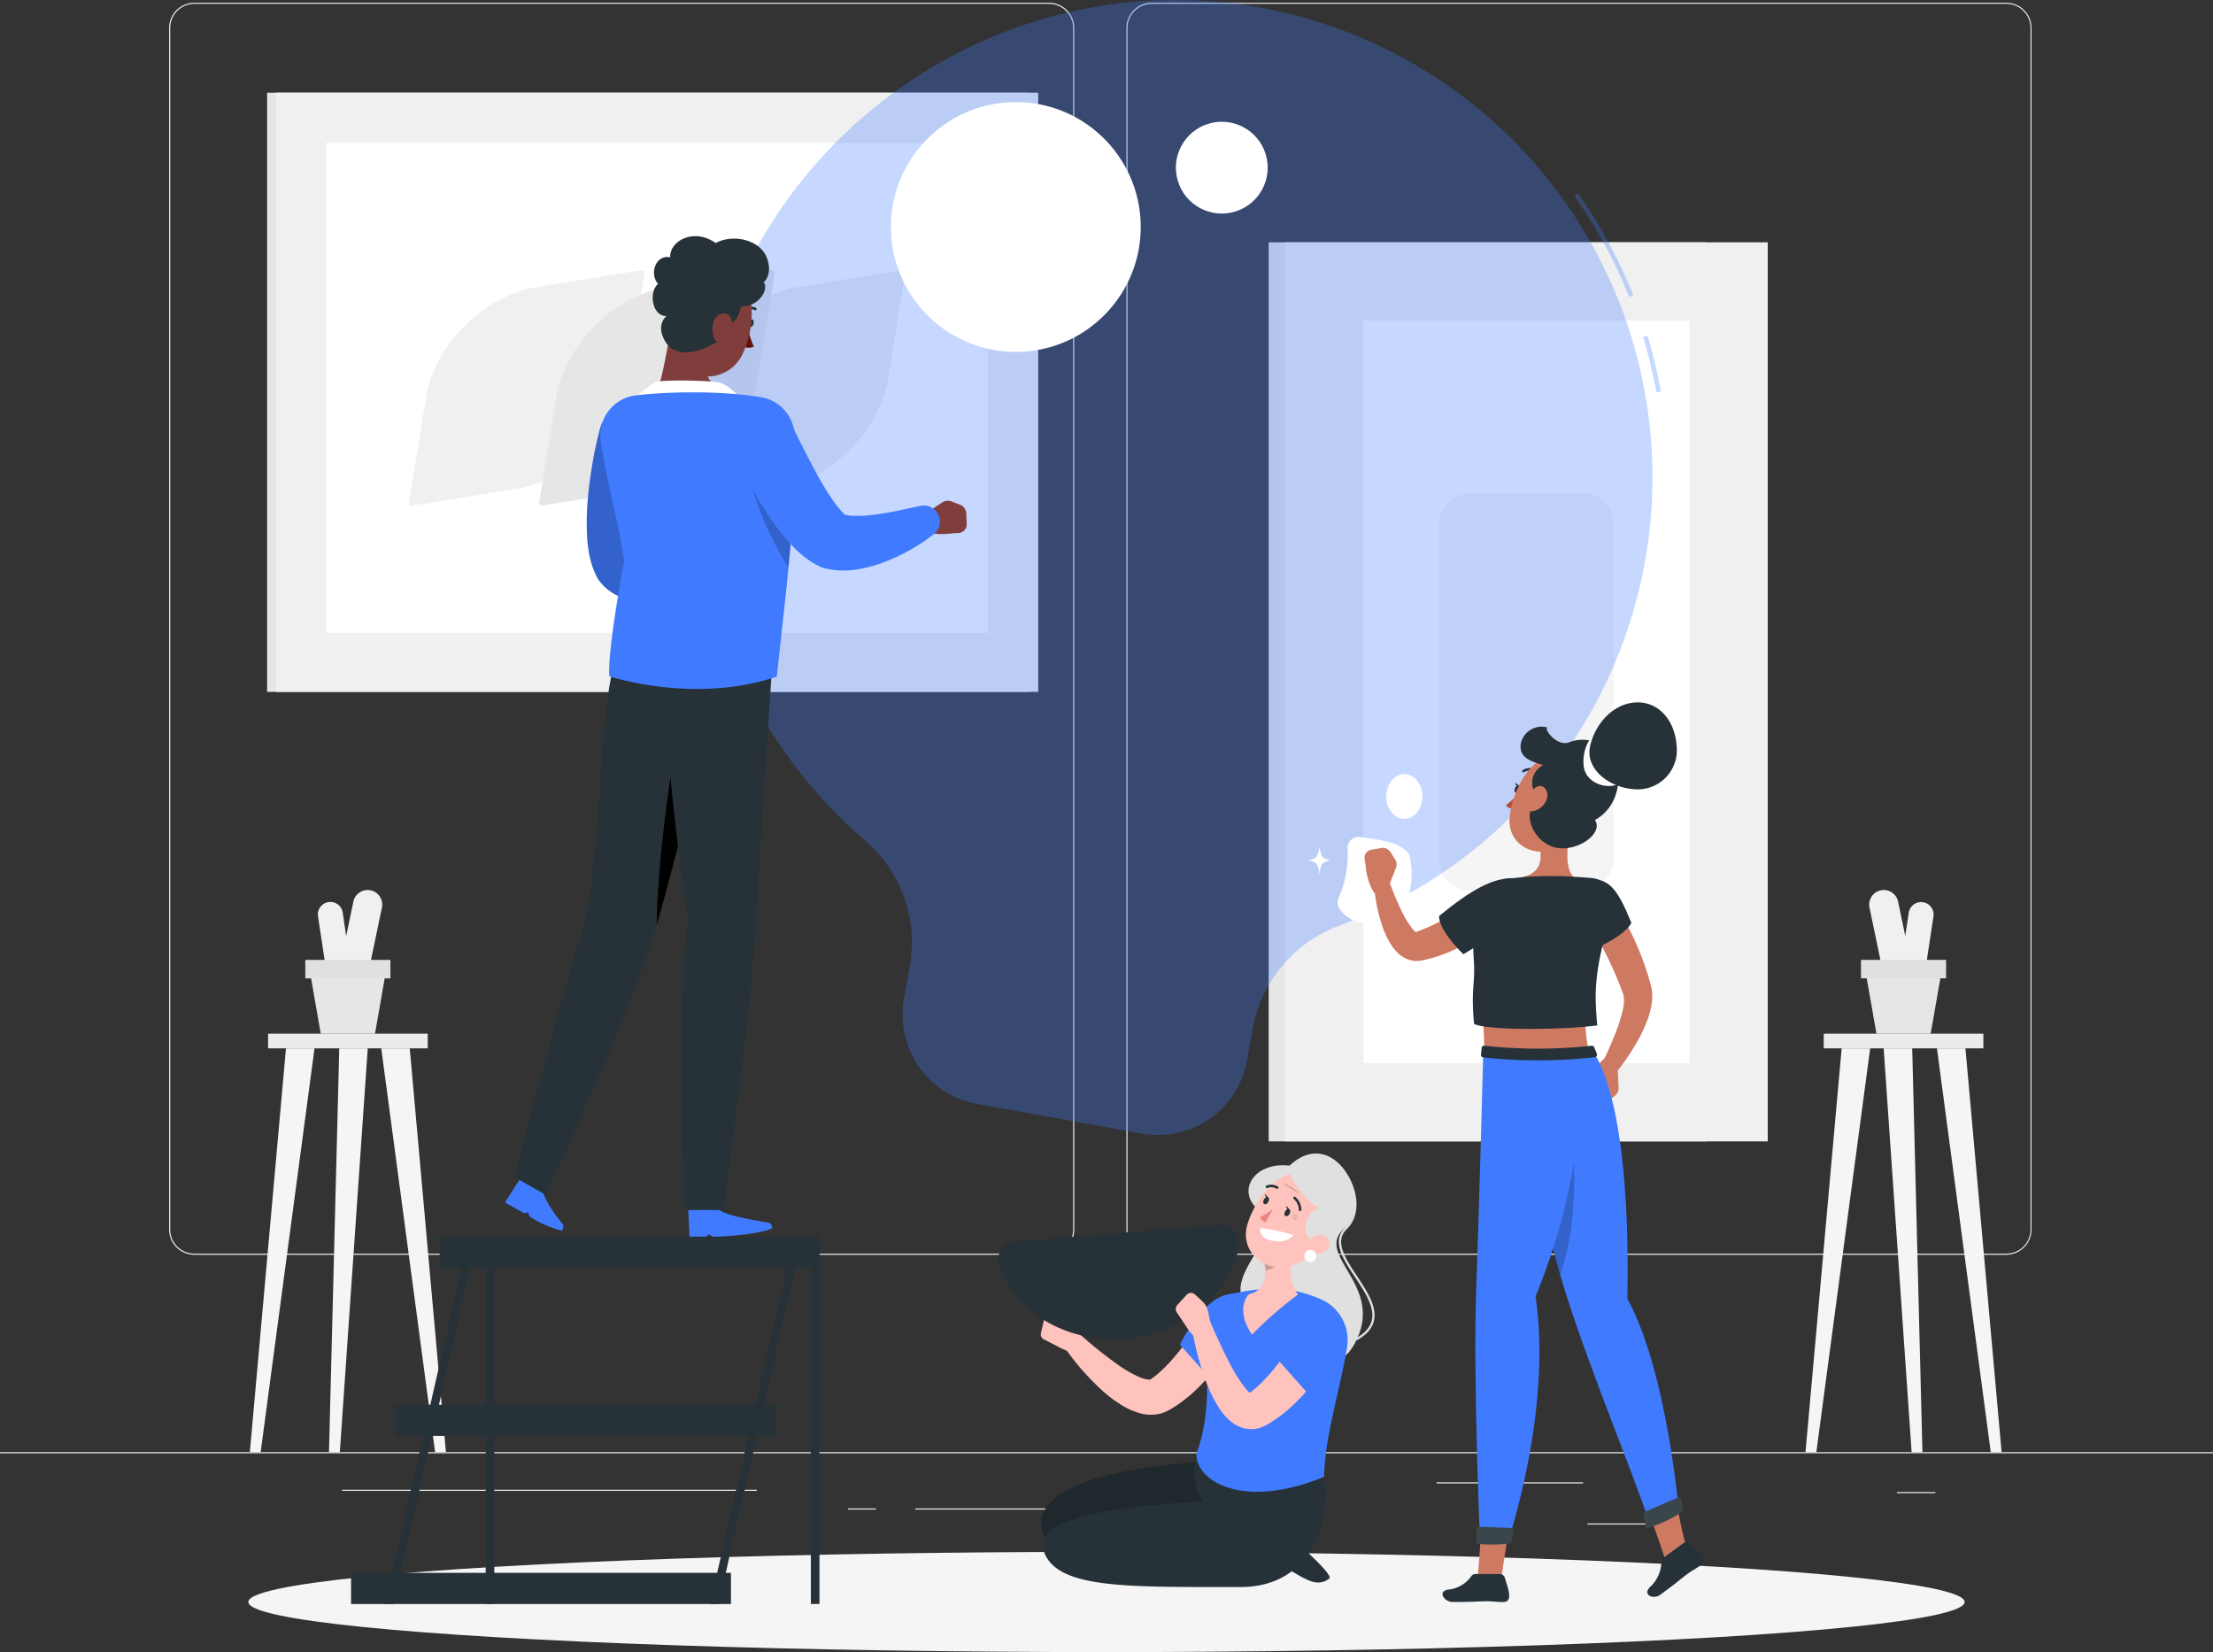 <svg xmlns="http://www.w3.org/2000/svg" viewBox="0 0 500 373.22"><rect x="0" y="0" width="500" height="373.22" fill="#333333" stroke="none"/><defs><style>.cls-1{fill:#ebebeb;}.cls-2{fill:#f0f0f0;}.cls-3{fill:#e6e6e6;}.cls-4{fill:#e0e0e0;}.cls-5{fill:#f5f5f5;}.cls-16,.cls-6{fill:#fff;}.cls-7,.cls-8{fill:#407bff;}.cls-7{opacity:0.3;}.cls-9{opacity:0.2;}.cls-10{fill:#263238;}.cls-11{fill:#7f3e3b;}.cls-12{fill:#630f0f;}.cls-13{fill:#ffc3bd;}.cls-14{fill:#ed847e;}.cls-15{fill:#ce7a63;}.cls-16{opacity:0.1;}.cls-17{fill:#ba4d3c;}</style></defs><title>teams</title><g id="Layer_2" data-name="Layer 2"><g id="Background_Complete" data-name="Background Complete"><rect class="cls-1" y="328.06" width="500" height="0.25"/><rect class="cls-1" x="324.56" y="334.87" width="33.12" height="0.25"/><rect class="cls-1" x="428.57" y="337.06" width="8.69" height="0.25"/><rect class="cls-1" x="358.68" y="344.16" width="19.19" height="0.25"/><rect class="cls-1" x="206.81" y="340.77" width="43.19" height="0.25"/><rect class="cls-1" x="191.57" y="340.77" width="6.33" height="0.25"/><rect class="cls-1" x="77.31" y="336.55" width="93.68" height="0.25"/><path class="cls-1" d="M237,283.46H43.91a5.71,5.71,0,0,1-5.7-5.7V6.32a5.71,5.71,0,0,1,5.7-5.7H237a5.71,5.71,0,0,1,5.71,5.7V277.76A5.71,5.71,0,0,1,237,283.46ZM43.91.87a5.46,5.46,0,0,0-5.45,5.45V277.76a5.46,5.46,0,0,0,5.45,5.45H237a5.46,5.46,0,0,0,5.46-5.45V6.32A5.46,5.46,0,0,0,237,.87Z"/><path class="cls-1" d="M453.31,283.46H260.21a5.72,5.72,0,0,1-5.71-5.7V6.32a5.72,5.72,0,0,1,5.71-5.7h193.1A5.71,5.71,0,0,1,459,6.32V277.76A5.71,5.71,0,0,1,453.31,283.46ZM260.21.87a5.46,5.46,0,0,0-5.46,5.45V277.76a5.46,5.46,0,0,0,5.46,5.45h193.1a5.46,5.46,0,0,0,5.46-5.45V6.32A5.46,5.46,0,0,0,453.31.87Z"/><rect class="cls-1" x="60.57" y="233.52" width="36.07" height="3.31"/><path class="cls-2" d="M79.1,223.33h0a3.29,3.29,0,0,1-2.55-3.9l3.29-15.75a3.3,3.3,0,0,1,3.9-2.55h0a3.3,3.3,0,0,1,2.55,3.9L83,220.78A3.29,3.29,0,0,1,79.1,223.33Z"/><path class="cls-2" d="M77.12,223h0a2.82,2.82,0,0,1-3.21-2.37L71.85,207a2.82,2.82,0,0,1,2.37-3.21h0a2.81,2.81,0,0,1,3.21,2.36l2,13.61A2.81,2.81,0,0,1,77.12,223Z"/><polygon class="cls-3" points="84.73 233.52 72.47 233.52 69.92 218.93 87.28 218.93 84.73 233.52"/><rect class="cls-4" x="68.98" y="216.85" width="19.23" height="4.17"/><polygon class="cls-5" points="100.75 328.06 92.58 236.84 86.14 236.84 98.31 328.06 100.75 328.06"/><polygon class="cls-5" points="56.45 328.06 64.61 236.84 71.06 236.84 58.89 328.06 56.45 328.06"/><polygon class="cls-5" points="74.33 328.06 76.65 236.84 83.09 236.84 76.78 328.06 74.33 328.06"/><rect class="cls-1" x="412.05" y="233.52" width="36.07" height="3.31" transform="translate(860.17 470.35) rotate(180)"/><path class="cls-2" d="M429.59,223.33h0a3.3,3.3,0,0,0,2.55-3.9l-3.29-15.75a3.3,3.3,0,0,0-3.9-2.55h0a3.3,3.3,0,0,0-2.56,3.9l3.29,15.75A3.3,3.3,0,0,0,429.59,223.33Z"/><path class="cls-2" d="M431.57,223h0a2.83,2.83,0,0,0,3.21-2.37l2.06-13.6a2.82,2.82,0,0,0-2.37-3.21h0a2.81,2.81,0,0,0-3.21,2.36l-2.06,13.61A2.82,2.82,0,0,0,431.57,223Z"/><polygon class="cls-3" points="423.96 233.52 436.21 233.52 438.77 218.93 421.4 218.93 423.96 233.52"/><rect class="cls-4" x="420.47" y="216.85" width="19.23" height="4.17" transform="translate(860.17 437.86) rotate(180)"/><polygon class="cls-5" points="407.93 328.06 416.1 236.84 422.54 236.84 410.38 328.06 407.93 328.06"/><polygon class="cls-5" points="452.24 328.06 444.07 236.84 437.63 236.84 449.79 328.06 452.24 328.06"/><polygon class="cls-5" points="434.35 328.06 432.04 236.84 425.59 236.84 431.91 328.06 434.35 328.06"/><rect class="cls-3" x="78.8" y="2.49" width="135.36" height="172.26" transform="translate(235.1 -57.86) rotate(90)"/><rect class="cls-2" x="80.77" y="2.49" width="135.36" height="172.26" transform="translate(237.06 -59.83) rotate(90)"/><rect class="cls-6" x="73.66" y="32.28" width="149.58" height="110.72" transform="translate(296.9 175.27) rotate(180)"/><path class="cls-2" d="M200.69,85.39l3.81-23.61a.6.6,0,0,0-.74-.73l-23.61,3.81c-11.88,1.92-23.1,13.14-25,25l-3.81,23.61a.61.61,0,0,0,.74.74l23.61-3.82C187.54,108.5,198.77,97.27,200.69,85.39Z"/><path class="cls-2" d="M141.76,85.39l3.82-23.61a.6.6,0,0,0-.74-.73l-23.61,3.81c-11.88,1.92-23.1,13.14-25,25L92.4,113.49a.6.6,0,0,0,.73.74l23.61-3.82C128.62,108.5,139.85,97.27,141.76,85.39Z"/><path class="cls-3" d="M171.23,85.39,175,61.78a.6.6,0,0,0-.74-.73l-23.61,3.81c-11.88,1.92-23.1,13.14-25,25l-3.81,23.61a.6.6,0,0,0,.73.74l23.61-3.82C158.08,108.5,169.31,97.27,171.23,85.39Z"/><rect class="cls-3" x="286.64" y="54.74" width="98.81" height="203.11"/><rect class="cls-2" x="290.35" y="54.74" width="109.05" height="203.11"/><rect class="cls-6" x="260.99" y="119.45" width="167.77" height="73.7" transform="translate(501.17 -188.57) rotate(90)"/><rect class="cls-5" x="299.95" y="136.57" width="89.84" height="39.47" rx="7.04" transform="translate(501.17 -188.57) rotate(90)"/></g><g id="Shadow"><ellipse id="_Path_" data-name="&lt;Path&gt;" class="cls-5" cx="250" cy="361.9" rx="193.89" ry="11.32"/></g><g id="Bulb"><path class="cls-7" d="M374.24,88.63a107.14,107.14,0,0,0-3-12.5l1-.29a111.62,111.62,0,0,1,3,12.61Z"/><path class="cls-7" d="M368.1,67.07a112,112,0,0,0-12.39-22.79l.82-.58a112.78,112.78,0,0,1,12.5,23Z"/><path class="cls-7" d="M371.64,127A107.83,107.83,0,0,0,283.16,1.45c-57.39-9.53-112.52,28.83-123.52,86a107.78,107.78,0,0,0,35.88,102.47,30.51,30.51,0,0,1,10,28.64l-1.28,7.08a20.45,20.45,0,0,0,16.49,23.75L258,256.08a20.45,20.45,0,0,0,23.75-16.49l1.28-7.09a30.68,30.68,0,0,1,19.55-23.39A107.79,107.79,0,0,0,371.64,127Z"/><circle class="cls-6" cx="229.51" cy="51.29" r="28.22" transform="translate(-1.14 5.41) rotate(-1.35)"/><circle class="cls-6" cx="276.05" cy="37.89" r="10.37" transform="translate(0.79 81.15) rotate(-16.75)"/></g><g id="Character_1" data-name="Character 1"><path class="cls-8" d="M149.6,100c-.45,2.14-.95,4.53-1.39,6.8s-.84,4.57-1.19,6.82-.6,4.46-.71,6.51c-.06,1,0,2,0,2.81s.18,1.49.14,1.57l-.46-.79c-.21-.21-.58-.4-.65-.31s.18.25.62.36a12.63,12.63,0,0,0,4,.18,44.7,44.7,0,0,0,5-.68c1.7-.31,3.52-.74,5.17-1.09l.3-.06a3.63,3.63,0,0,1,3,6.42,40.41,40.41,0,0,1-5.21,3.4,37.32,37.32,0,0,1-5.83,2.61,22.24,22.24,0,0,1-7.27,1.27,13.64,13.64,0,0,1-4.86-.93,11.23,11.23,0,0,1-5-3.86,4.36,4.36,0,0,1-.35-.59l-.11-.2a19.57,19.57,0,0,1-1.76-5.54,33.06,33.06,0,0,1-.44-4.56,61.49,61.49,0,0,1,.29-8.23c.24-2.64.63-5.22,1.07-7.78s1-5,1.7-7.65a7.22,7.22,0,0,1,14,3.35Z"/><path class="cls-9" d="M149.6,100c-.45,2.14-.95,4.53-1.39,6.8s-.84,4.57-1.19,6.82-.6,4.46-.71,6.51c-.06,1,0,2,0,2.81s.18,1.49.14,1.57l-.46-.79c-.21-.21-.58-.4-.65-.31s.18.25.62.36a12.63,12.63,0,0,0,4,.18,44.7,44.7,0,0,0,5-.68c1.7-.31,3.52-.74,5.17-1.09l.3-.06a3.63,3.63,0,0,1,3,6.42,40.41,40.41,0,0,1-5.21,3.4,37.32,37.32,0,0,1-5.83,2.61,22.24,22.24,0,0,1-7.27,1.27,13.64,13.64,0,0,1-4.86-.93,11.23,11.23,0,0,1-5-3.86,4.36,4.36,0,0,1-.35-.59l-.11-.2a19.57,19.57,0,0,1-1.76-5.54,33.06,33.06,0,0,1-.44-4.56,61.49,61.49,0,0,1,.29-8.23c.24-2.64.63-5.22,1.07-7.78s1-5,1.7-7.65a7.22,7.22,0,0,1,14,3.35Z"/><path class="cls-8" d="M127.21,276.65s-4.58-5.57-4.36-7.43l-5.29-3-3.46,5.42,4.32,2.45.82-.21.5,1a25.81,25.81,0,0,0,7.17,3.15A1.33,1.33,0,0,0,127.21,276.65Z"/><path class="cls-10" d="M132.63,206.62c3.94-28.23,2.66-45.38,6.79-59.29l25.63-2.06S153.69,190,148.48,208.68s-25.19,61.26-25.19,61.26l-7-4S125.69,228.45,132.63,206.62Z"/><path d="M153.53,166.14c-1.74,4-5.14,29.92-5.13,42.84,0-.1,0-.2.08-.3,1.83-6.55,4.42-16.33,7-26.26Z"/><path class="cls-8" d="M173.79,276.23S163,274.67,162.22,273h-6.74l.32,6.42h3.75l.61-.59.92.59c3,0,11.68-.83,13.41-2C174.37,276.44,173.79,276.23,173.79,276.23Z"/><path class="cls-10" d="M155.34,207.41c-5.63-38.25-5.63-61.92-5.63-61.92l25.08-.4s-3,45.6-4.06,64.7c-1.09,19.86-7.29,63.57-7.29,63.57H154.7S152.7,232,155.34,207.41Z"/><path class="cls-11" d="M151.83,73.53c-1.16,5-2,11.53-3.49,15.26,2.53,2.35,6.63,5.27,12.1,5.19s4.47-3.78,3-5.68c-3.92-2-4.07-4-3.11-5.73Z"/><path class="cls-6" d="M143.25,90a39,39,0,0,1,4.69-3.61c1.38-.68,12-.45,14.43,0s5.46,4.13,5.46,4.13Z"/><path class="cls-10" d="M169.1,72.9c-.12.5.06,1,.38,1s.68-.27.79-.76-.06-1-.39-1S169.21,72.41,169.1,72.9Z"/><path class="cls-12" d="M168.91,73.59a18,18,0,0,0,1.42,4.73,2.93,2.93,0,0,1-2.47-.07Z"/><path class="cls-10" d="M170.81,70.06a.28.28,0,0,1-.28,0,2.31,2.31,0,0,0-2.14.08.29.29,0,0,1-.41-.09.3.3,0,0,1,.08-.41,2.92,2.92,0,0,1,2.7-.12.3.3,0,0,1,.16.39A.36.36,0,0,1,170.81,70.06Z"/><path class="cls-11" d="M152.7,67.88c-1,6.14-1.88,9.69.5,13.46,3.57,5.68,11.7,4.52,14.51-1.22,2.53-5.17,3.73-14.35-1.69-18A8.57,8.57,0,0,0,152.7,67.88Z"/><path class="cls-10" d="M162.76,76.83c-6.61,4.06-10.56,3.11-12.2.7-2.69-3.94,0-6.14,0-6.14-3.19.11-4.09-5.39-1.87-7.28-2-2.06-.67-6.67,2.74-6-.28-3.44,5.09-6.83,10.26-3.22,4.24-2.22,10.13-.55,11.57,3.33s-.72,5.56-.72,5.56c1.28,1.39-1,5.6-5.06,5.44-.72,2.17-1,3.89-3.61,4C163.26,76.11,163.93,75.83,162.76,76.83Z"/><path class="cls-11" d="M161.17,72.9a5.17,5.17,0,0,0,.38,3.82c.81,1.46,2.4.79,3.16-.79.69-1.42,1.11-3.89-.18-4.8S161.62,71.25,161.17,72.9Z"/><path class="cls-8" d="M143.6,89.32c8.47-1,20.49-.95,28.47.44A9.06,9.06,0,0,1,179.51,98c1,12.17-1.7,33.45-4,54.86-18.77,6.3-37.83-.08-37.83-.08-.42-4.33,1.91-18.48,3.36-26-1.06-7.8-3.77-16.73-5.3-27.1A9.07,9.07,0,0,1,143.6,89.32Z"/><path class="cls-9" d="M169.1,106.36c1.27,7.33,5.33,16.07,9,21.85.51-5.07.94-9.89,1.21-14.34Z"/><path class="cls-11" d="M216.84,114l-1.86-.72a2.32,2.32,0,0,0-2.11.23l-2.93,1.93a4.32,4.32,0,0,0-1.94,3.46l0,.87c3,1.4,7.28.7,7.28.7l1.24-.06a1.94,1.94,0,0,0,1.89-2l-.09-2.46A2.24,2.24,0,0,0,216.84,114Z"/><path class="cls-8" d="M178.39,94.94c1,2,2,4.16,3.06,6.22s2.13,4.14,3.22,6.14,2.26,3.89,3.42,5.58a26.18,26.18,0,0,0,1.71,2.23c.51.63,1,1.08,1.07,1.16l-.85-.35a6.58,6.58,0,0,0,2.92.61,28.46,28.46,0,0,0,4.57-.26c1.64-.2,3.32-.49,5-.83s3.49-.75,5.14-1.09l.28-.06a3.63,3.63,0,0,1,3,6.43,42,42,0,0,1-5,3.35,43.87,43.87,0,0,1-5.51,2.67,31.64,31.64,0,0,1-6.33,1.82,18.38,18.38,0,0,1-8.08-.26,3.27,3.27,0,0,1-.55-.2l-.3-.15a19,19,0,0,1-4.78-3.31,31,31,0,0,1-3.13-3.34,59.75,59.75,0,0,1-4.8-6.69c-1.43-2.24-2.7-4.52-3.9-6.81s-2.29-4.57-3.33-7.1a7.21,7.21,0,0,1,13.15-5.92Z"/><rect class="cls-10" x="99.32" y="279.37" width="85.83" height="7.04"/><rect class="cls-10" x="89.32" y="317.34" width="85.83" height="7.04"/><rect class="cls-10" x="79.32" y="355.32" width="85.83" height="7.04"/><rect class="cls-10" x="183.21" y="279.37" width="1.94" height="82.98"/><polygon class="cls-10" points="160.43 362.36 162.37 362.36 181.31 279.37 179.36 279.37 160.43 362.36"/><rect class="cls-10" x="109.74" y="279.37" width="1.94" height="82.98"/><polygon class="cls-10" points="86.96 362.36 88.9 362.36 107.84 279.37 105.89 279.37 86.96 362.36"/></g><g id="Character_2" data-name="Character 2"><path class="cls-4" d="M291.4,263.33c-8.78-1-12.48,6.79-6.13,10.6s-11,15.48-2.73,21.65,18.33,19.35,24.08,6.88-9.83-19-2.83-25S301.35,253.83,291.4,263.33Z"/><path class="cls-4" d="M306.62,302.71a.24.24,0,0,1-.21-.12.25.25,0,0,1,.09-.34c1.95-1.15,3.08-2.45,3.44-4,.69-3-1.58-6.39-3.77-9.7-2.66-4-5.41-8.18-2.26-11.21,1.93-1.85,2.54-4.79,1.68-8.06-1-3.88-3.8-7-6.9-7.81-2.56-.65-5.16.31-7.51,2.8a.25.25,0,1,1-.36-.34c3.13-3.32,6.08-3.43,8-2.95,3.28.84,6.19,4.12,7.27,8.17.91,3.45.24,6.57-1.82,8.55-2.85,2.75-.33,6.55,2.33,10.58,2.25,3.39,4.57,6.91,3.83,10.08-.39,1.69-1.59,3.1-3.67,4.32A.31.31,0,0,1,306.62,302.71Z"/><path class="cls-10" d="M272.23,330.26l18.21,3.34c1.65,9.53-2.49,21.77-18.86,21.77-19.92,0-38.89-3.83-36.07-13C238.92,331.37,272.23,330.26,272.23,330.26Z"/><path class="cls-9" d="M272.23,330.26l18.21,3.34c1.65,9.53-2.49,21.77-18.86,21.77-19.92,0-38.89-3.83-36.07-13C238.92,331.37,272.23,330.26,272.23,330.26Z"/><path class="cls-10" d="M290.9,346.64c3.73,3.15,10.35,9.23,9.45,9.95-4.4,3.5-9.1-4.21-13.88-3C287.15,350.17,290.9,346.64,290.9,346.64Z"/><path class="cls-10" d="M299.15,333.6c1.65,9.53-2.49,24.92-18.86,24.92-26.84,0-42.51.43-44.69-8.9s36.28-10.38,36.28-10.38a13.08,13.08,0,0,1-1.56-10.89C288.05,328.66,299.15,333.6,299.15,333.6Z"/><path class="cls-13" d="M280.94,299.78a63.13,63.13,0,0,1-3.38,5.46c-1.21,1.74-2.49,3.44-3.89,5.08a46.43,46.43,0,0,1-4.61,4.71,31,31,0,0,1-2.73,2.13c-.48.34-1,.66-1.52,1l-.81.46a8.31,8.31,0,0,1-1.38.6,8.92,8.92,0,0,1-5.18,0,15.29,15.29,0,0,1-3.62-1.55,30.18,30.18,0,0,1-5.36-4.07,57.27,57.27,0,0,1-8.17-9.55,2.24,2.24,0,0,1,3.33-2.95l.07.06a99,99,0,0,0,9,7.22,27.85,27.85,0,0,0,4.57,2.64,7.73,7.73,0,0,0,2,.61c.55.08.82,0,.74-.05s-.08,0,0,0l.47-.33c.31-.23.63-.47.95-.74.62-.53,1.25-1.1,1.87-1.72a47.42,47.42,0,0,0,3.55-4.08c1.13-1.47,2.24-3,3.29-4.56s2.1-3.22,3-4.7l.07-.11a4.5,4.5,0,0,1,7.8,4.47Z"/><path class="cls-8" d="M277.28,292.48c-5.93,1.19-10.69,11.28-10.69,11.28l9.25,10.43s4.91-6.91,5.85-10.11S280.68,291.8,277.28,292.48Z"/><path class="cls-13" d="M235.18,301.14l.7-2.89a1.29,1.29,0,0,1,1.56-.94l2.08.52a4.05,4.05,0,0,1,2.08,1.28L245,303l-1.66,2.72a12.36,12.36,0,0,1-4.34-1.53l-3.13-1.61A1.28,1.28,0,0,1,235.18,301.14Z"/><path class="cls-8" d="M277.28,292.48c7.39-1.53,13.13-2.4,21.11,1a10.08,10.08,0,0,1,5.94,11c-1.77,10.45-4.91,19.65-5.18,29.14-18.43,7.62-29.13.82-28.83-5.25,4.35-11.39,1.24-24.36,2.8-30.71C273.92,294.39,274.84,293,277.28,292.48Z"/><path class="cls-13" d="M292.37,279.17c-.7,3.57-1.57,10.86.93,13.25a87.07,87.07,0,0,0-10.43,9.08c-4-5.92-.7-9.13-.7-9.13,4-.95,4.07-4.59,3.37-7.37Z"/><path class="cls-9" d="M289.59,281.54l-4,3.45a12.62,12.62,0,0,1,.34,2c1.53-.22,3.92-1.52,4.25-3.18A4.74,4.74,0,0,0,289.59,281.54Z"/><path class="cls-13" d="M300.45,277.5c-3.25,5-4.52,7.23-8.65,8.42-6.22,1.8-11.69-3.29-10-9.19,1.52-5.31,6.58-12.64,12.84-11.84A8.16,8.16,0,0,1,300.45,277.5Z"/><path class="cls-9" d="M292.07,274.36a1.89,1.89,0,0,1,1.39.73A3.76,3.76,0,0,1,292.07,274.36Z"/><path class="cls-9" d="M291.94,274.75a1.68,1.68,0,0,1,1.07,1A3.46,3.46,0,0,1,291.94,274.75Z"/><path class="cls-9" d="M289.81,267.25a12.45,12.45,0,0,1,3.88,2.44A23.71,23.71,0,0,1,289.81,267.25Z"/><path class="cls-4" d="M290.86,264c2.8,6.08,5.84,8.18,7.09,8.8-4.12,2-3.95,7.32.21,8.7s5.34-6.88,5.21-9.92S297.85,262,290.86,264Z"/><path class="cls-6" d="M284.78,277.41A48,48,0,0,1,292.2,279c-1,1.14-2.48,1.9-5.24,1.16S284.78,277.41,284.78,277.41Z"/><path class="cls-10" d="M291.36,274.21c-.23.43-.65.65-.93.49s-.31-.63-.07-1.05.66-.64.93-.49S291.6,273.79,291.36,274.21Z"/><path class="cls-10" d="M286.57,271.52c-.24.42-.66.64-.93.48s-.31-.62-.07-1.05.65-.64.93-.48S286.81,271.09,286.57,271.52Z"/><path class="cls-10" d="M286.61,270.56l-.85-.87S285.83,270.78,286.61,270.56Z"/><path class="cls-14" d="M287.62,273.11a13.25,13.25,0,0,1-3,1.86,2.06,2.06,0,0,0,1.35,1.13Z"/><path class="cls-13" d="M299.29,282.69a4.37,4.37,0,0,1-3.3.5c-1.49-.38-1.47-1.89-.42-2.9s2.86-1.79,4.05-.88A2,2,0,0,1,299.29,282.69Z"/><path class="cls-10" d="M293.63,273.57a.28.28,0,0,1-.17-.29,3.42,3.42,0,0,0-1.16-2.45.28.28,0,1,1,.37-.43,3.89,3.89,0,0,1,1.36,2.94.28.28,0,0,1-.31.26Z"/><path class="cls-10" d="M286.19,268.39a.29.29,0,0,1-.22-.18.28.28,0,0,1,.17-.37,2.84,2.84,0,0,1,2.59.23.29.29,0,0,1,.07.4.28.28,0,0,1-.4.06,2.28,2.28,0,0,0-2.06-.15A.26.26,0,0,1,286.19,268.39Z"/><path class="cls-10" d="M291.4,273.26l-.85-.87S290.63,273.48,291.4,273.26Z"/><path class="cls-10" d="M229.29,280.49a4.13,4.13,0,0,0-3.6,5.41c3.6,10.51,15.38,17.63,28.67,16.52s23.74-10.06,25.56-21a4.13,4.13,0,0,0-4.45-4.75Z"/><path class="cls-13" d="M303,303.12c-1.08,2-2.19,3.67-3.38,5.45a61.62,61.62,0,0,1-3.88,5.05,45,45,0,0,1-4.58,4.7,30.37,30.37,0,0,1-2.71,2.14c-.48.33-1,.66-1.51,1l-.81.45c-.08.05-.4.22-.64.33s-.55.22-.82.32a6.85,6.85,0,0,1-3.7.07,7.67,7.67,0,0,1-2.64-1.34,12.85,12.85,0,0,1-2.81-3.09,30.9,30.9,0,0,1-3-6,63,63,0,0,1-3.19-12.06,2.24,2.24,0,0,1,4.26-1.26l0,.08c1.53,3.54,3.2,7.15,5,10.42a28,28,0,0,0,2.91,4.38,5,5,0,0,0,1.32,1.2c.14.07.19,0,0,0a1.34,1.34,0,0,0-.75,0s-.1,0-.13,0-.11.05,0,0l.48-.33c.31-.24.63-.47.94-.74.63-.53,1.25-1.1,1.87-1.72a48.89,48.89,0,0,0,3.54-4.08c1.12-1.46,2.22-3,3.27-4.54s2.09-3.21,3-4.69l.07-.11a4.5,4.5,0,0,1,7.81,4.47Z"/><path class="cls-8" d="M299.48,295.16c-6,0-10.83,11.94-10.83,11.94l9.24,10.42s4.92-6.9,5.86-10.1S304,295.13,299.48,295.16Z"/><path class="cls-13" d="M266,294.81l2.1-2.29a1.34,1.34,0,0,1,1.9-.08l1.65,1.53a4.21,4.21,0,0,1,1.26,2.22l1.13,5.27-2.9,1.66a13.1,13.1,0,0,1-3.21-3.59l-2.06-3.06A1.36,1.36,0,0,1,266,294.81Z"/><path class="cls-6" d="M297.39,283.62a1.36,1.36,0,1,1-2.71,0,1.36,1.36,0,0,1,2.71,0Z"/></g><g id="Character_3" data-name="Character 3"><path class="cls-15" d="M364.84,204.38c.58.82,1,1.5,1.46,2.26s.86,1.48,1.27,2.23c.81,1.51,1.54,3,2.23,4.6s1.31,3.14,1.86,4.76c.29.8.53,1.62.78,2.43l.35,1.24c.11.42.22.73.38,1.49a10.44,10.44,0,0,1,0,3.44,19.34,19.34,0,0,1-.69,2.84,31.7,31.7,0,0,1-2.14,4.87,52.1,52.1,0,0,1-5.71,8.39,1.8,1.8,0,0,1-2.53.21,1.77,1.77,0,0,1-.46-2.14l0-.07c.68-1.39,1.39-2.84,2-4.29s1.25-2.87,1.76-4.32a32.54,32.54,0,0,0,1.26-4.24,7.65,7.65,0,0,0,.14-3.34l-.72-1.93c-.3-.71-.56-1.44-.87-2.14-.59-1.43-1.25-2.83-1.91-4.22s-1.4-2.76-2.15-4.1c-.36-.68-.74-1.34-1.13-2l-1.14-1.87-.1-.15a3.6,3.6,0,0,1,6-4Z"/><path class="cls-15" d="M363.39,248.69l1.48-1.16a2.19,2.19,0,0,0,.83-1.81l-.15-3.3a4.07,4.07,0,0,0-1.86-3.24l-.69-.44c-2.58,1.75-4.08,5.55-4.08,5.55l-.54,1a1.82,1.82,0,0,0,.7,2.49l2,1.11A2.1,2.1,0,0,0,363.39,248.69Z"/><path class="cls-15" d="M355.34,185.25c-1,3.67-2.22,10.41.17,12.86,0,0,1.83,3.44-9,2.89-7.59-.39-2.42-2.89-2.42-2.89,4.17-1,4.29-4,3.79-6.87Z"/><path class="cls-15" d="M371.31,338.94l7-2.58a122.87,122.87,0,0,0,2.82,13.71l-4.92,2.11S372.94,342.25,371.31,338.94Z"/><path class="cls-10" d="M375.07,360.3c3.76-2.75,3.45-2.61,5.52-4.23,1.77-1.4,2.35-1.48,3.78-2.57,1.2-.92.39-2.11-.87-3.25-.48-.43-1.08-.92-1.77-1.54a1.11,1.11,0,0,0-1.42-.08l-4.4,3.22a1.3,1.3,0,0,0-.53,1,7.89,7.89,0,0,1-2.57,5.66C371,360.3,373.57,361.4,375.07,360.3Z"/><path class="cls-8" d="M340.88,237.07s7.4,38.1,13.13,55.86c6,18.64,14.83,39.39,18.82,51.54,1.24.16,4.78-1.32,6.51-2.79,0,0-2.64-31.85-11.66-48.3.91-48-8.22-56.31-8.22-56.31Z"/><path class="cls-9" d="M354.62,251.37,347,265.9c1.74,7.64,3.68,15.55,5.52,22C358.07,272.43,354.62,251.37,354.62,251.37Z"/><path class="cls-10" d="M371.32,342.21a15.09,15.09,0,0,1,.5,2.53.49.49,0,0,0,.64.42,32.42,32.42,0,0,0,7.39-3.47.65.65,0,0,0,.31-.6l-.32-2.43a.49.49,0,0,0-.72-.36l-7.41,3.2A.64.64,0,0,0,371.32,342.21Z"/><path class="cls-16" d="M371.32,342.21a15.09,15.09,0,0,1,.5,2.53.49.49,0,0,0,.64.42,32.42,32.42,0,0,0,7.39-3.47.65.65,0,0,0,.31-.6l-.32-2.43a.49.49,0,0,0-.72-.36l-7.41,3.2A.64.64,0,0,0,371.32,342.21Z"/><path class="cls-15" d="M334.73,342.21l6.74.49c-1.1,5.39-2.26,13.89-2.26,13.89h-5.36S334.81,345.89,334.73,342.21Z"/><path class="cls-10" d="M328.19,361.9c4.65,0,4.32-.07,6.94-.15,2.24-.09,2.77.2,4.58.15,1.5,0,1.44-1.47,1-3.13-.18-.63-.43-1.38-.69-2.29a1.21,1.21,0,0,0-1.17-.9h-5.45a1.17,1.17,0,0,0-1,.52,7.17,7.17,0,0,1-5.19,3C324.69,359.48,326.33,361.9,328.19,361.9Z"/><path class="cls-8" d="M335.14,237.07s-.85,33.2-1.6,53.88.86,57.22.86,57.22c.15,1,5.42.6,6.32,0,0,0,10.06-29.62,6.22-55.24,13.47-33.23,9.59-55,9.59-55Z"/><path class="cls-10" d="M333.68,345.4c0,.68-.06,1.9-.12,2.8a.57.57,0,0,0,.49.6,38.85,38.85,0,0,0,7-.08.51.51,0,0,0,.46-.42l.47-2.44a.56.56,0,0,0-.54-.67l-7.19-.29A.52.52,0,0,0,333.68,345.4Z"/><path class="cls-16" d="M333.68,345.4c0,.68-.06,1.9-.12,2.8a.57.57,0,0,0,.49.6,38.85,38.85,0,0,0,7-.08.51.51,0,0,0,.46-.42l.47-2.44a.56.56,0,0,0-.54-.67l-7.19-.29A.52.52,0,0,0,333.68,345.4Z"/><path class="cls-15" d="M358.15,231.28a49.35,49.35,0,0,0,.72,5.79H335.39l-.25-6S353.24,230.07,358.15,231.28Z"/><path class="cls-10" d="M332.88,206.9a99.67,99.67,0,0,0,.16,10.82c.2,4.7-.7,5.85,0,13.56,2.57,1.51,19.51,1.45,27.83.37-.5-6.66-1.12-11.16,3.39-26.16a5.55,5.55,0,0,0-5-7.17c-1-.09-2.06-.17-3.14-.22a85.25,85.25,0,0,0-11.42,0c-1.25.1-2.53.25-3.76.41A9.14,9.14,0,0,0,332.88,206.9Z"/><path class="cls-6" d="M304.46,191.66a24.69,24.69,0,0,1-2,11.16,2.49,2.49,0,0,0,.26,2.61c3.59,4.84,10.33,3.12,13,2.16a2.53,2.53,0,0,0,1.55-1.58c1.15-3.47,2.27-7.84,1.28-12.36a2.29,2.29,0,0,0-.45-1c-2.23-2.68-7.23-3-10.7-3.56A2.51,2.51,0,0,0,304.46,191.66Z"/><ellipse class="cls-6" cx="317.29" cy="179.93" rx="4.09" ry="5.07"/><path class="cls-6" d="M300.66,194.35c-2,.4-2.21.74-2.54,3.15-.33-2.41-.6-2.75-2.54-3.15,1.94-.41,2.21-.74,2.54-3.16C298.45,193.61,298.71,193.94,300.66,194.35Z"/><path class="cls-15" d="M314.18,192.51l1,1.57a2.16,2.16,0,0,1,.21,2l-1.2,3.07a4,4,0,0,1-2.8,2.47l-.79.2c-1.88-2.49-2.09-6.56-2.09-6.56l-.18-1.16a1.82,1.82,0,0,1,1.46-2.13l2.28-.4A2.08,2.08,0,0,1,314.18,192.51Z"/><path class="cls-15" d="M335.56,209.65c-.24.27-.34.37-.49.52l-.42.41c-.28.25-.56.5-.84.72-.56.46-1.12.87-1.69,1.26a27.66,27.66,0,0,1-3.57,2,32.87,32.87,0,0,1-3.73,1.48,37.26,37.26,0,0,1-3.82,1l-.21,0a1.89,1.89,0,0,1-.47.06,5.91,5.91,0,0,1-2.32-.41,6.63,6.63,0,0,1-1.73-1,9.83,9.83,0,0,1-2-2.33,20,20,0,0,1-2.08-4.53,36.87,36.87,0,0,1-1.15-4.45,41.78,41.78,0,0,1-.61-4.49,1.79,1.79,0,0,1,3.46-.78l0,.06c.49,1.27,1,2.62,1.54,3.88s1.11,2.53,1.73,3.7a17.15,17.15,0,0,0,2,3.09,3.7,3.7,0,0,0,.91.83c.25.11.18,0,0-.05l-.68.11c1.05-.37,2.08-.76,3.09-1.19s2-.91,2.92-1.41,1.85-1.07,2.69-1.65c.43-.29.84-.59,1.22-.9.2-.16.37-.32.55-.46L330,205c.07-.05.18-.17.14-.12a3.6,3.6,0,0,1,5.39,4.77Z"/><path class="cls-10" d="M342,198.38c-4.72-.09-9.56,2.59-16.85,8.55-.15,3.24,5.46,8.64,5.46,8.64S348.29,205.81,342,198.38Z"/><path class="cls-10" d="M343.38,178.43c-.17.48-.56.79-.87.7s-.42-.54-.25-1,.56-.79.87-.71S343.55,178,343.38,178.43Z"/><path class="cls-10" d="M343.26,177.47l-1-.65S342.5,177.88,343.26,177.47Z"/><path class="cls-17" d="M343,179.32a14.67,14.67,0,0,1-2.79,2.57,2,2,0,0,0,1.58.8Z"/><path class="cls-10" d="M344.1,174.47a.27.27,0,0,1-.17-.13A.29.29,0,0,1,344,174a3.12,3.12,0,0,1,2.74-.32.27.27,0,0,1,.12.38.32.32,0,0,1-.4.15,2.47,2.47,0,0,0-2.16.27A.41.41,0,0,1,344.1,174.47Z"/><path class="cls-15" d="M359.77,181.14c-2.28,5.59-3.13,8-7,10.1-5.85,3.18-12.25-.44-11.69-6.5.5-5.46,4.14-13.68,10.53-14.38A7.73,7.73,0,0,1,359.77,181.14Z"/><path class="cls-10" d="M347.72,181c-3.3-4.87-.47-7.42.94-8.17-3.09-.9-5.34-1.75-5.09-4.6a4.81,4.81,0,0,1,6-3.9c-.73.6,2.47,4.55,5.12,3.3a8.11,8.11,0,0,1,9.82,3.45c2.16,3.88,1.5,11-4.14,14.17,2.11,3.27-4.79,7.76-9.68,6S343.72,182.59,347.72,181Z"/><path class="cls-6" d="M368.11,169.92c1.27,3.57-.23,6.86-3.39,7.52-2.91.61-6.61-1.07-6.92-4.49-.27-2.95.81-6.4,3.39-7.53C364,164.19,366.87,166.39,368.11,169.92Z"/><path class="cls-10" d="M378.81,168.5a8.84,8.84,0,0,1-9.76,9.77c-5.39-.37-11-4.51-9.77-9.77,1-4.52,4.69-9.21,9.77-9.77C374.56,158.12,378.45,162.68,378.81,168.5Z"/><path class="cls-15" d="M349.11,181.31a4.17,4.17,0,0,1-2.73,1.94c-1.41.22-1.85-1.42-1.23-2.94s2-3.15,3.27-2.67S350,180,349.11,181.31Z"/><path class="cls-10" d="M359.51,198.38c4.09.63,5.74,1.88,9.08,10.11-1.52,3.06-8.63,6-8.63,6S355.25,203.83,359.51,198.38Z"/><path class="cls-10" d="M335.09,238.87a113.49,113.49,0,0,0,25.26-.05.57.57,0,0,0,.43-.8c-.2-.49-.41-1-.61-1.46a.52.52,0,0,0-.54-.33,110.73,110.73,0,0,1-24.28,0,.54.54,0,0,0-.59.51l-.15,1.5A.56.56,0,0,0,335.09,238.87Z"/></g></g></svg>